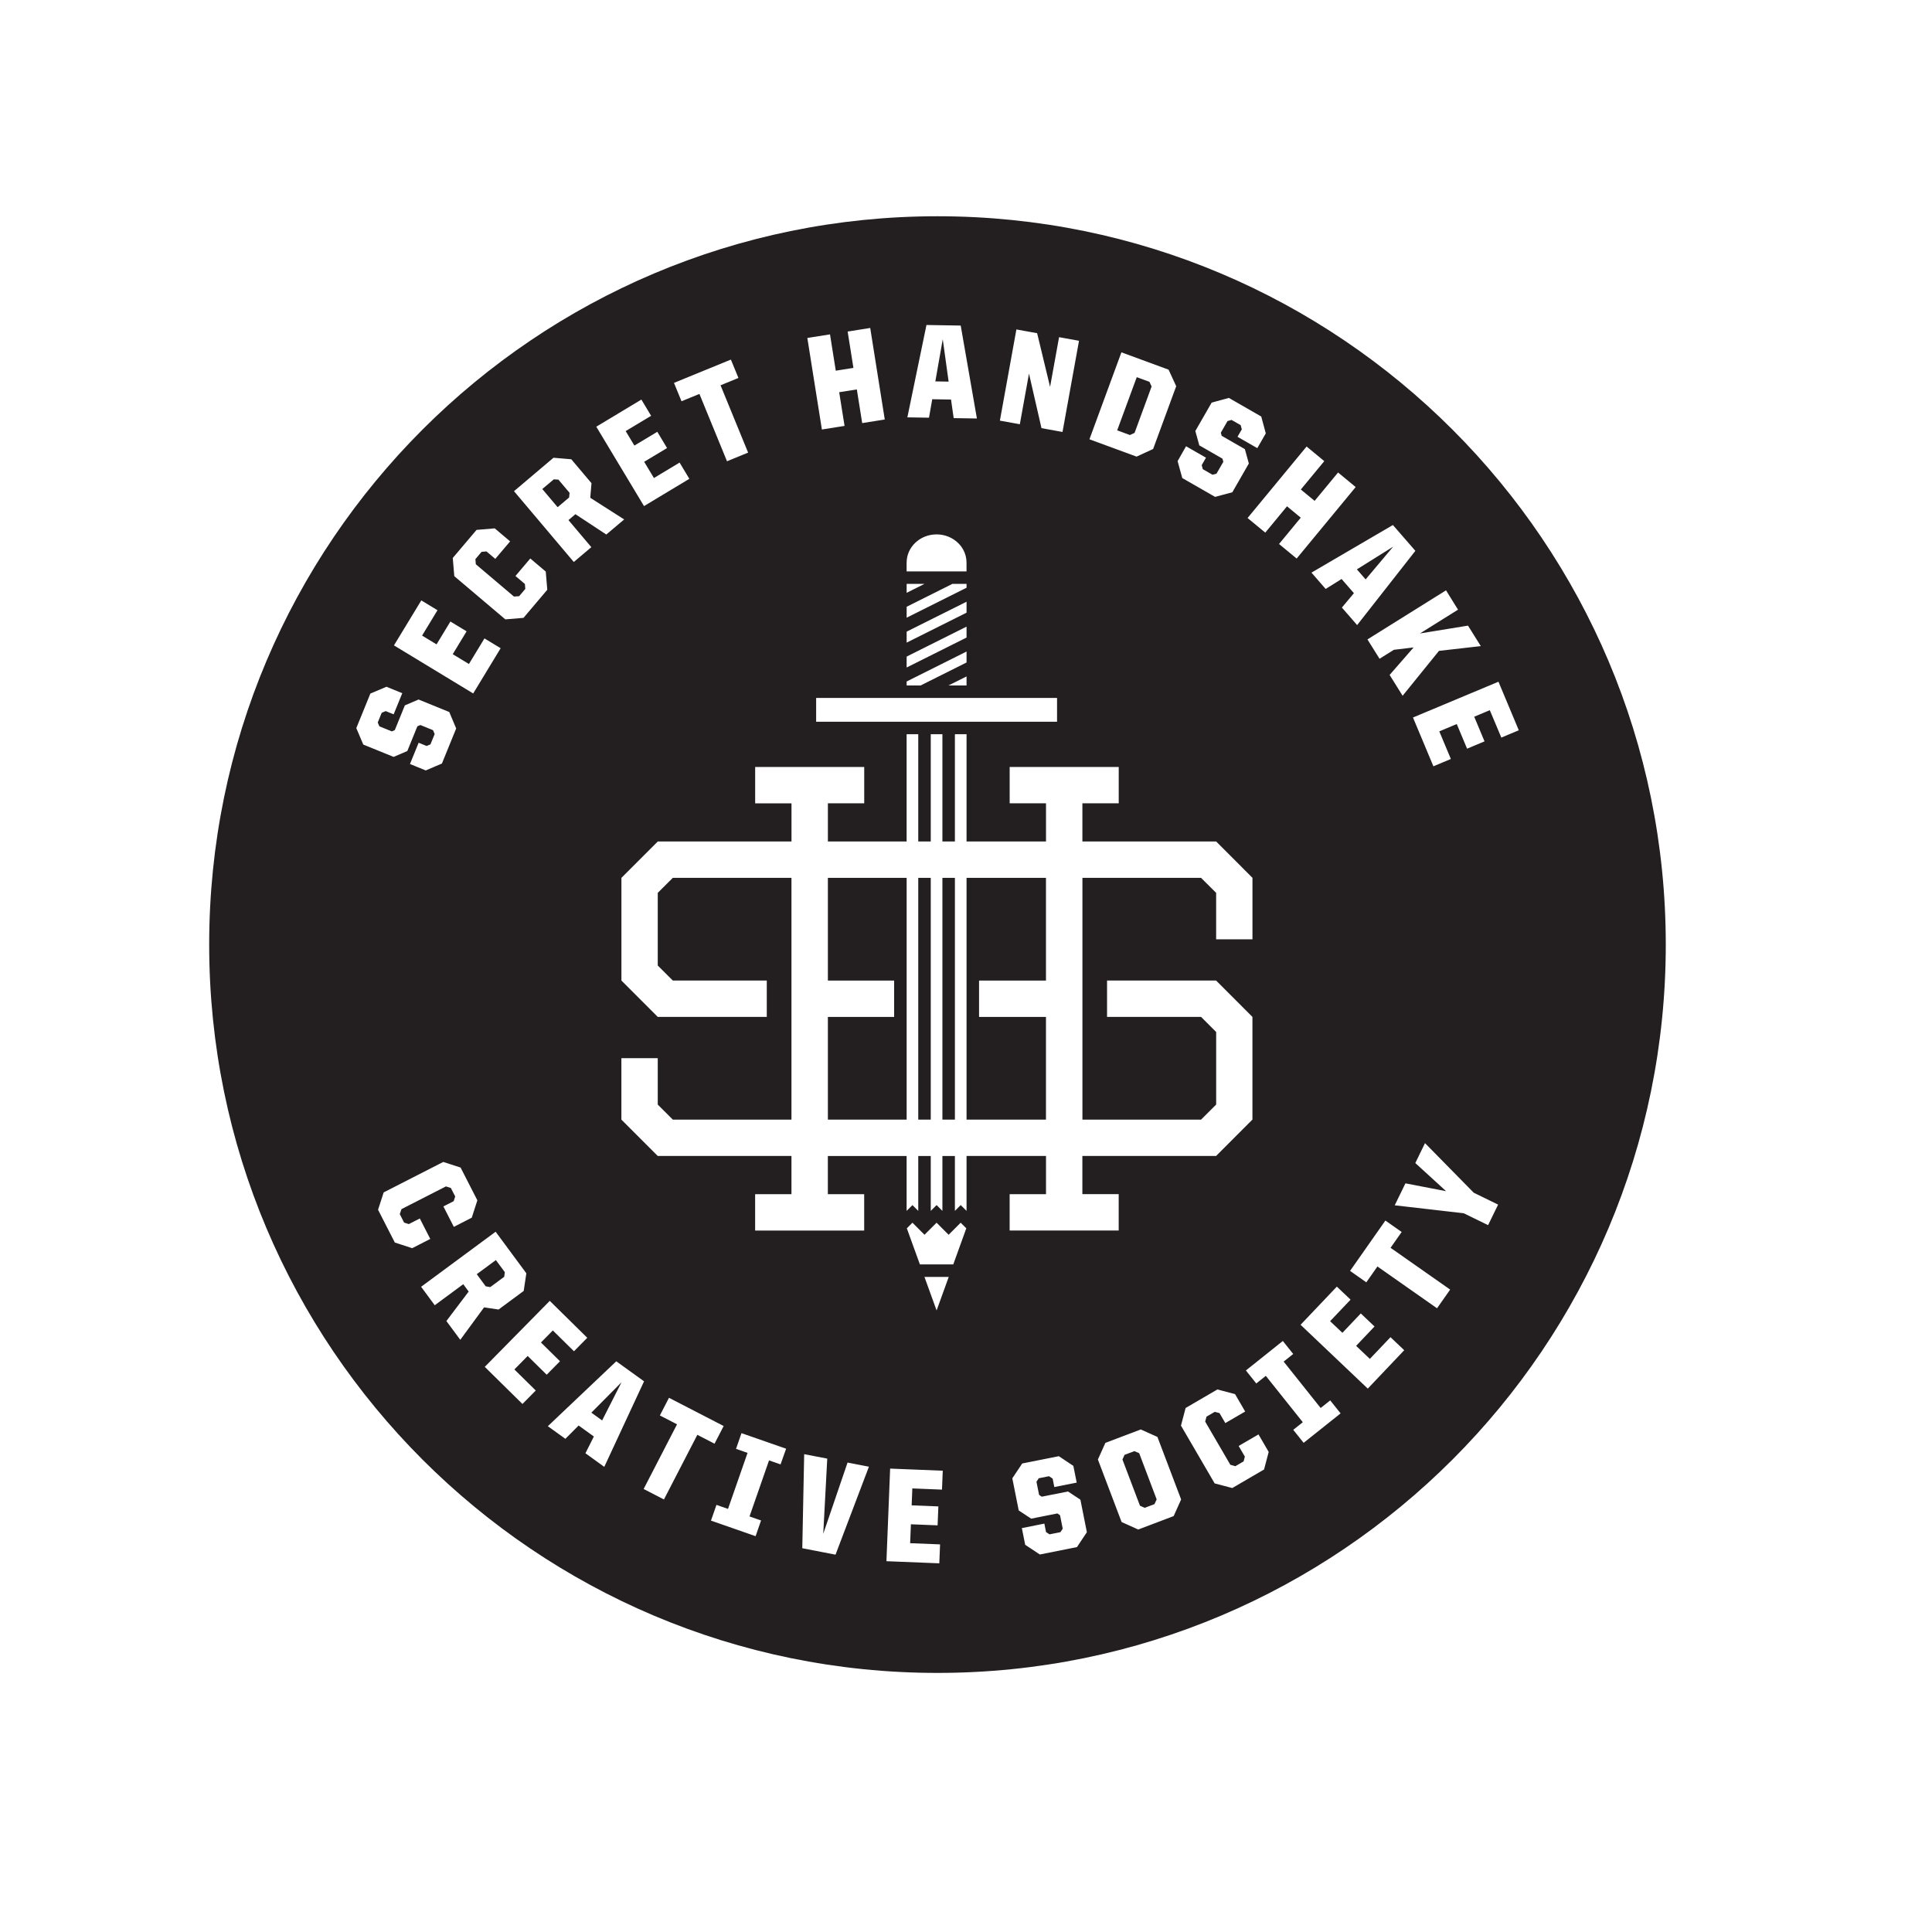 <svg xmlns="http://www.w3.org/2000/svg" version="1.1" x="0" y="0" viewBox="0 0 612.07 612.07" enable-background="new 0 0 612.072 612.072" xml:space="preserve"><polygon fill="#231F20" points="262.28 278.11 262.28 310.65 283.27 310.65 283.27 322.17 262.28 322.17 262.28 354.7 287.23 354.7 287.23 278.11 "/><polygon fill="#231F20" points="187.34 447.54 190.76 450 196.9 437.91 "/><rect x="290.91" y="278.11" fill="#231F20" width="3.96" height="76.59"/><polygon fill="#231F20" points="159.93 403.03 157.1 399.2 151.04 403.67 153.87 407.51 155.32 407.76 159.74 404.49 "/><rect x="298.56" y="278.11" fill="#231F20" width="3.96" height="76.59"/><polygon fill="#231F20" points="180.45 156.14 176.91 151.95 175.44 151.86 171.8 154.93 176.66 160.68 180.3 157.61 "/><polygon fill="#231F20" points="441.37 173.18 429.87 180.38 432.64 183.56 "/><polygon fill="#231F20" points="364.16 120.97 360.13 119.49 353.93 136.34 357.96 137.82 359.44 137.14 364.84 122.44 "/><polygon fill="#231F20" points="298.67 107.47 296.32 120.83 300.53 120.9 "/><polygon fill="#231F20" points="331.37 322.17 310.17 322.17 310.17 310.65 331.37 310.65 331.37 278.11 306.21 278.11 306.21 354.7 331.37 354.7 "/><path fill="#231F20" d="M297 68.51c-127.43 0-230.73 103.32-230.73 230.74 0 127.43 103.3 230.74 230.73 230.74 127.43 0 230.73-103.31 230.73-230.74C527.73 171.83 424.43 68.51 297 68.51zM461.91 193.15l-12.05 7.53 15.21-2.48 4.06 6.49 -13.25 1.51 -11.52 14.22 -4.12-6.6 7.6-8.71 -6.25 0.75 -4.54 2.84 -3.83-6.13 24.89-15.55L461.91 193.15zM448.4 174.51l-18.45 23.52 -4.83-5.55 3.81-4.56 -3.91-4.49 -5.04 3.15 -4.5-5.17 25.8-15.08L448.4 174.51zM419.54 146.09l-7.43 8.99 4.37 3.6 7.43-8.99 5.58 4.61 -18.7 22.65 -5.58-4.61 6.88-8.34 -4.36-3.6 -6.88 8.34 -5.61-4.63 18.7-22.65L419.54 146.09zM375.75 141.38l6.31 3.62 -1.35 2.36 0.35 1.28 3.06 1.76 1.28-0.34 2.16-3.76 -0.27-0.99 -7.34-4.21 -1.26-4.55 5.17-9 5.46-1.48 10.25 5.89 1.44 5.34 -2.69 4.68 -6.27-3.6 1.36-2.36 -0.36-1.33 -2.88-1.65 -1.28 0.35 -2.12 3.69 0.27 0.99 7.34 4.22 1.26 4.55 -5.23 9.11 -5.46 1.47 -10.4-5.97 -1.48-5.36L375.75 141.38zM355.27 111.62l14.94 5.49 2.42 5.24 -7.31 19.89 -5.24 2.42 -14.94-5.49L355.27 111.62zM322 104.37l6.57 1.19 4.1 17 2.85-15.74 6.32 1.14 -5.23 28.89 -6.66-1.21 -3.96-17.28 -2.9 16.04 -6.32-1.14L322 104.37zM334.88 221.12v7.53l-76.32 0v-7.53L334.88 221.12zM300.47 217.17l5.74-2.87v2.87L300.47 217.17zM293.51 102.96l10.85 0.18 5.13 29.44 -7.36-0.12 -0.84-5.88 -5.95-0.1 -1.03 5.85 -6.85-0.11L293.51 102.96zM287.23 178.24c0-2.37 0.97-4.6 2.74-6.29 1.8-1.71 4.19-2.65 6.74-2.65 2.64 0 5.1 1 6.91 2.81 0.63 0.62 1.15 1.32 1.55 2.07 0.68 1.25 1.03 2.63 1.03 4.07l0 2.78 -18.98 0V178.24zM292.88 184.98l-5.65 2.83 0-2.83H292.88zM301.72 184.98h4.49v1.22l-18.98 9.49 0-3.46L301.72 184.98zM287.23 200.11l18.98-9.48v3.47l-18.98 9.49V200.11zM287.23 208.01l18.98-9.49v3.46l-18.98 9.49L287.23 208.01zM287.23 215.9l18.98-9.49v3.47l-14.58 7.29h-4.4V215.9zM262.95 105.93l1.83 11.51 5.59-0.89 -1.83-11.51 7.15-1.14 4.61 29 -7.15 1.14 -1.7-10.67 -5.59 0.89 1.7 10.67 -7.18 1.14 -4.61-29L262.95 105.93zM231.55 113.92l2.39 5.82 -5.67 2.32 8.74 21.33 -6.69 2.74 -8.74-21.33 -5.67 2.32 -2.39-5.82L231.55 113.92zM203.19 126.59l3.09 5.14 -8.06 4.84 2.76 4.59 7.26-4.36 3.09 5.14 -7.25 4.36 3.09 5.14 8.13-4.89 3.09 5.14 -14.36 8.64 -15.12-25.15L203.19 126.59zM175.35 145.02l5.64 0.48 6.4 7.58 -0.39 4.62 10.74 6.86 -5.66 4.78 -9.78-6.44 -2.21 1.87 7.25 8.58 -5.56 4.69 -18.94-22.43L175.35 145.02zM150.98 167.87l5.76-0.48 4.87 4.12 -4.7 5.55 -2.79-2.36 -1.56 0.13 -1.95 2.31 0.13 1.62 12.08 10.23 1.65-0.11 1.95-2.31 -0.13-1.56 -2.99-2.53 4.7-5.55 4.9 4.15 0.48 5.76 -7.53 8.9 -5.76 0.48 -16.17-13.69 -0.48-5.76L150.98 167.87zM133.47 190.21l5.13 3.11 -4.88 8.04 4.58 2.78 4.39-7.24 5.13 3.11 -4.39 7.24 5.13 3.11 4.92-8.11 5.13 3.11 -8.7 14.33 -25.1-15.23L133.47 190.21zM112.88 230.67l4.46-10.95 5.1-2.15 5 2.04 -2.73 6.7 -2.52-1.03 -1.27 0.54 -1.25 3.07 0.52 1.22 3.94 1.6 0.94-0.4 3.19-7.84 4.34-1.86 9.73 3.96 2.19 5.21 -4.52 11.11 -5.12 2.19 -5-2.04 2.75-6.74 2.52 1.03 1.22-0.51 1.33-3.27 -0.51-1.22 -4.02-1.64 -0.94 0.4 -3.19 7.84 -4.34 1.86 -9.61-3.91L112.88 230.67zM125.08 393.64l-5.31-10.38 1.78-5.5 18.87-9.65 5.5 1.78 5.31 10.38 -1.77 5.5 -5.68 2.91 -3.31-6.48 3.26-1.66 0.48-1.49 -1.38-2.69 -1.55-0.5 -14.09 7.2 -0.54 1.57 1.37 2.69 1.49 0.48 3.49-1.78 3.31 6.48 -5.72 2.93L125.08 393.64zM145.82 424.46l-4.4-5.95 7.06-9.34 -1.72-2.33 -9.03 6.67 -4.32-5.85 23.61-17.44 9.73 13.17 -0.84 5.59 -7.97 5.89 -4.58-0.69L145.82 424.46zM169.73 440.52l-4.21 4.27 -11.94-11.76 20.59-20.91 11.88 11.7 -4.21 4.27 -6.7-6.6 -3.76 3.82 6.03 5.94 -4.21 4.27 -6.03-5.94 -4.21 4.27L169.73 440.52zM185.47 460.4l2.67-5.31 -4.83-3.48 -4.19 4.22 -5.56-4 21.68-20.56 8.8 6.34 -12.6 27.1L185.47 460.4zM210.34 475.04l-6.43-3.32 10.58-20.49 -5.44-2.81 2.89-5.59 17.32 8.94 -2.89 5.6 -5.45-2.81L210.34 475.04zM247.29 463.93l-3.65-1.27 -6.19 17.76 3.66 1.27 -1.73 4.98 -14.14-4.93 1.74-4.98 3.66 1.27 6.19-17.75 -3.65-1.27 1.73-4.98 14.14 4.93L247.29 463.93zM264.7 492.53l-10.53-2.04 0.6-29.8 7.31 1.41 -1.27 23.82 7.7-22.57 6.77 1.31L264.7 492.53zM298.43 471.92l-9.4-0.38 -0.21 5.36 8.46 0.34 -0.24 6 -8.46-0.34 -0.24 5.99 9.48 0.38 -0.24 6 -16.75-0.67 1.17-29.34 16.67 0.67L298.43 471.92zM296.72 415.16v0l-3.85-10.63h7.7L296.72 415.16zM302 400.57h-10.57l-1.72-4.74c-1.26-3.48-2.42-6.69-2.42-6.69l1.78-1.78 3.82 3.82 3.82-3.82 3.82 3.82 3.82-3.82 1.78 1.78L302 400.57zM306.21 366.23v17.39l-1.85-1.85 -1.84 1.85v-17.39h-3.96v17.39l-1.84-1.85 -1.85 1.85v-17.39h-3.96v17.39l-1.84-1.84 -1.85 1.84v-17.39h-24.95v12.1h11.51v11.52h-34.55V378.32h11.51v-12.1h-42.36l-11.52-11.52v-19.47h11.52v14.71l4.77 4.76h37.59V278.11h-37.59l-4.77 4.75v23.02l4.77 4.76h29.77v11.52h-34.54l-2-2 -9.02-9.03 -0.49-0.49V278.11l11.52-11.52h42.36v-12.09h-11.51V242.98h34.55v11.51h-11.51v12.09h24.94l0-33.98h3.69v33.98h3.96v-33.98h3.69v33.98h3.96v-33.98h3.69v33.98h25.17v-12.09h-11.51V242.98h34.55v11.51h-11.51v12.09h42.37l11.51 11.52v19.48h-11.51v-14.72l-4.78-4.75h-37.58v76.59h37.59l4.78-4.77v-22.99l-4.78-4.78H350.72v-11.52h34.55l11.51 11.52v32.53l-11.51 11.52h-42.37v12.1h11.51v11.52h-34.55V378.32h11.52v-12.1H306.21zM341.19 490.13l-11.76 2.34 -4.64-3.06 -1.06-5.3 7.13-1.42 0.53 2.67 1.1 0.73 3.46-0.69 0.73-1.1 -0.85-4.26 -0.85-0.57 -8.3 1.65 -3.94-2.6 -2.03-10.18 3.14-4.7 11.6-2.31 4.6 3.07 1.06 5.3 -7.09 1.41 -0.53-2.67 -1.15-0.77 -3.25 0.65 -0.73 1.1 0.83 4.17 0.85 0.57 8.3-1.65 3.94 2.6 2.05 10.3L341.19 490.13zM371.82 480.31l-11.22 4.25 -5.27-2.37 -7.51-19.81 2.37-5.27 11.22-4.25 5.27 2.37 7.51 19.81L371.82 480.31zM400.46 465.55l-10.07 5.87 -5.58-1.47 -10.67-18.31 1.47-5.58 10.07-5.87 5.59 1.47 3.21 5.52 -6.29 3.66 -1.84-3.16 -1.51-0.4 -2.61 1.52 -0.42 1.57 7.97 13.68 1.59 0.45 2.61-1.52 0.4-1.51 -1.97-3.38 6.29-3.66 3.23 5.55L400.46 465.55zM413 457.1l-3.29-4.12 3.03-2.41 -11.72-14.69 -3.02 2.41 -3.29-4.12 11.7-9.34 3.29 4.12 -3.03 2.41 11.72 14.7 3.03-2.41 3.29 4.12L413 457.1zM433.32 439.92l-21.29-20.22 11.49-12.09 4.35 4.13 -6.48 6.82 3.89 3.69 5.83-6.14 4.35 4.13 -5.83 6.14 4.35 4.13 6.54-6.88 4.35 4.13L433.32 439.92zM455.26 414.47l-18.88-13.24 -3.52 5.02 -5.15-3.62 11.19-15.95 5.16 3.62 -3.52 5.01 18.88 13.24L455.26 414.47zM471.44 388.13l-7.72-3.76 -21.86-2.52 3.39-6.96 12.89 2.49 -9.76-8.92 3.07-6.31 15.44 15.71 7.72 3.77L471.44 388.13zM471.98 224.99l-4.94 2.07 3.27 7.81 -5.53 2.32 -3.27-7.81 -5.53 2.32 3.66 8.75 -5.53 2.32 -6.47-15.46 27.08-11.34 6.44 15.38 -5.53 2.32L471.98 224.99z"/><polygon fill="#231F20" points="359.38 459.73 356.27 460.9 355.6 462.38 361.15 477.02 362.63 477.69 365.74 476.52 366.44 475.02 360.9 460.38 "/></svg>